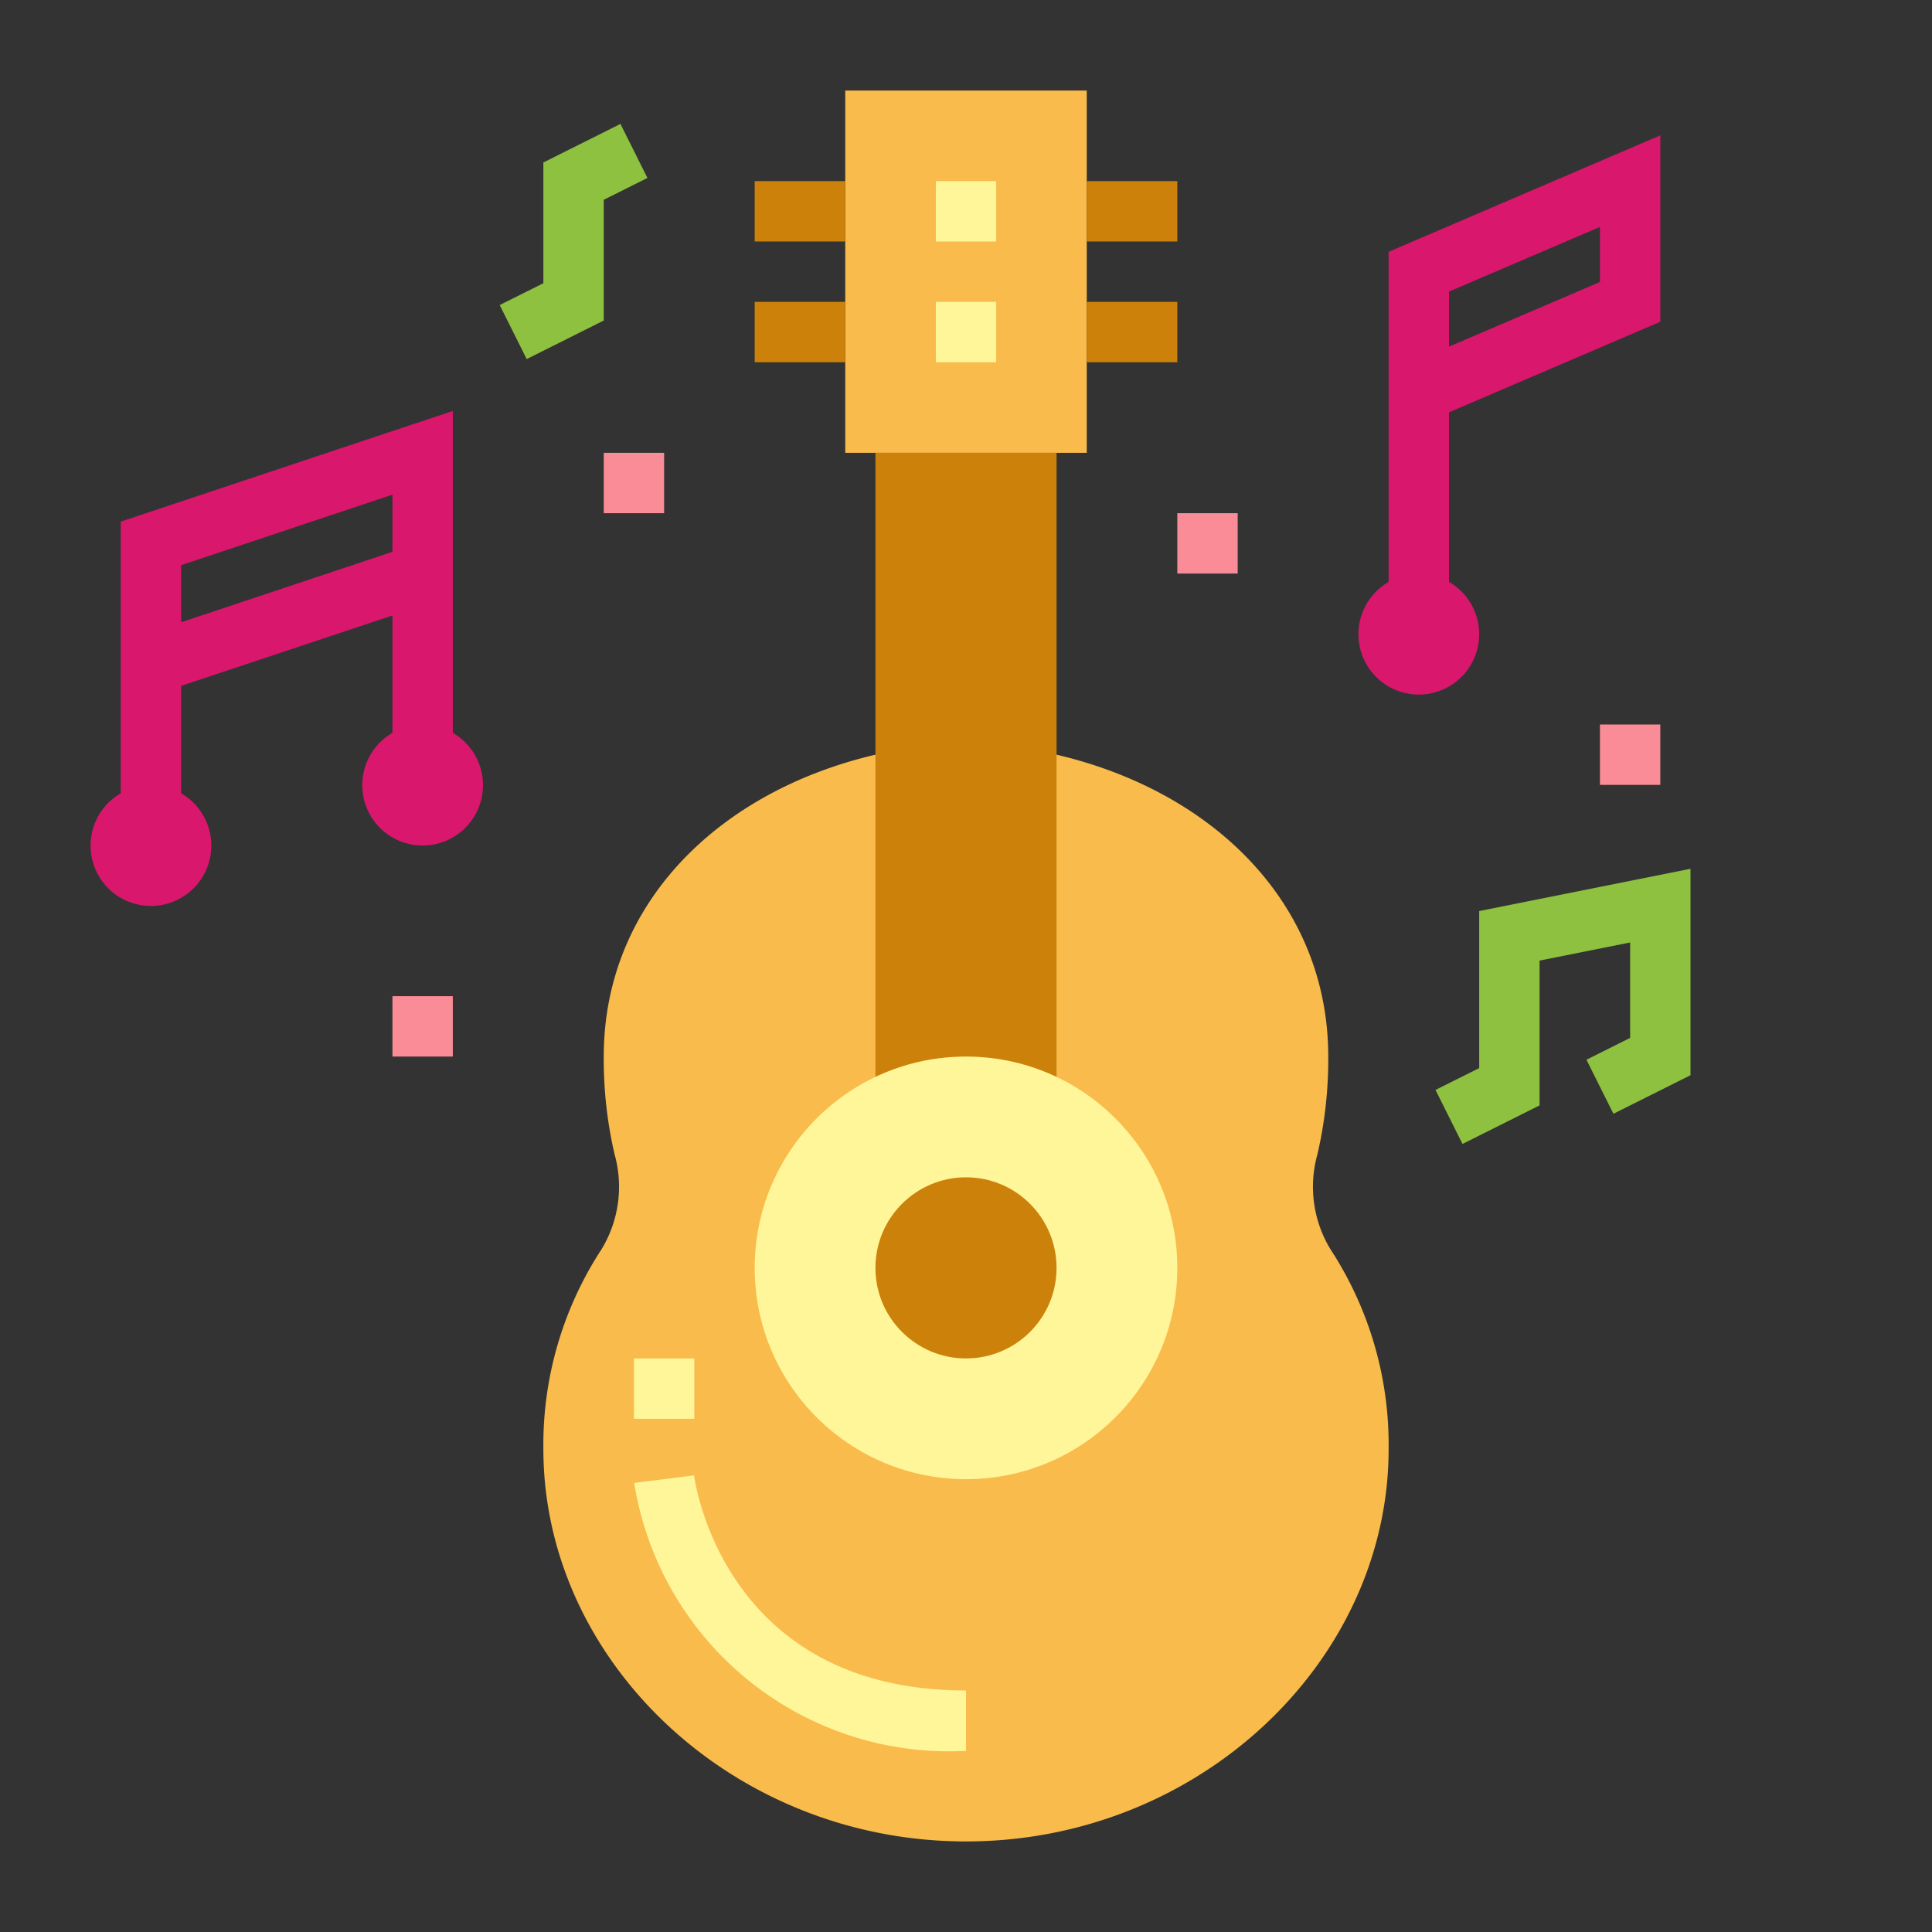 <svg height="512" viewBox="0 0 64 64" width="512" xmlns="http://www.w3.org/2000/svg"><rect x="0" y="0" width="64" height="64" fill="#333333" stroke="none"/><path d="m44.078 41.391a3.984 3.984 0 0 1 -.436-3.155 13.921 13.921 0 0 0 .358-3.236c0-5.08-3.824-8.79-9-10h-6c-5.176 1.21-9 4.92-9 10a13.921 13.921 0 0 0 .358 3.236 3.984 3.984 0 0 1 -.436 3.155 11.827 11.827 0 0 0 -1.922 6.609c0 7.025 6.268 13 14 13s14-5.975 14-13a11.827 11.827 0 0 0 -1.922-6.609z" fill="#f9bb4b"/><path d="m28 3h8v12h-8z" fill="#f9bb4b"/><g fill="#cc820a"><path d="m25 6h3v2h-3z"/><path d="m25 10h3v2h-3z"/><path d="m36 6h3v2h-3z"/><path d="m36 10h3v2h-3z"/><path d="m29 15h6v22.176h-6z"/></g><path d="m32 58a10.561 10.561 0 0 1 -10.992-8.876l1.984-.251c.038.291 1.03 7.127 9.008 7.127z" fill="#fff69a"/><path d="m21 45h2v2h-2z" fill="#fff69a"/><path d="m31 6h2v2h-2z" fill="#fff69a"/><path d="m31 10h2v2h-2z" fill="#fff69a"/><path d="m15 24.277v-10.664l-11 3.666v9a2 2 0 1 0 2 0v-3.558l7-2.333v3.889a2 2 0 1 0 2 0zm-9-3.665v-1.891l7-2.334v1.892z" fill="#d9176c"/><path d="m55 10.659v-6.176l-9 3.858v10.936a2 2 0 1 0 2 0v-5.618zm-7-1 5-2.142v1.824l-5 2.142z" fill="#d9176c"/><path d="m48.447 37.895-.894-1.79 1.447-.723v-5.202l7-1.4v6.838l-2.553 1.277-.894-1.79 1.447-.723v-3.162l-3 .6v4.798z" fill="#8ec13f"/><path d="m17.447 11.895-.894-1.79 1.447-.723v-4l2.553-1.277.894 1.79-1.447.723v4z" fill="#8ec13f"/><path d="m20 15h2v2h-2z" fill="#f98c96"/><path d="m13 33h2v2h-2z" fill="#f98c96"/><path d="m39 17h2v2h-2z" fill="#f98c96"/><path d="m53 24h2v2h-2z" fill="#f98c96"/><circle cx="32" cy="42" fill="#fff69a" r="7"/><circle cx="32" cy="42" fill="#cc820a" r="3"/></svg>